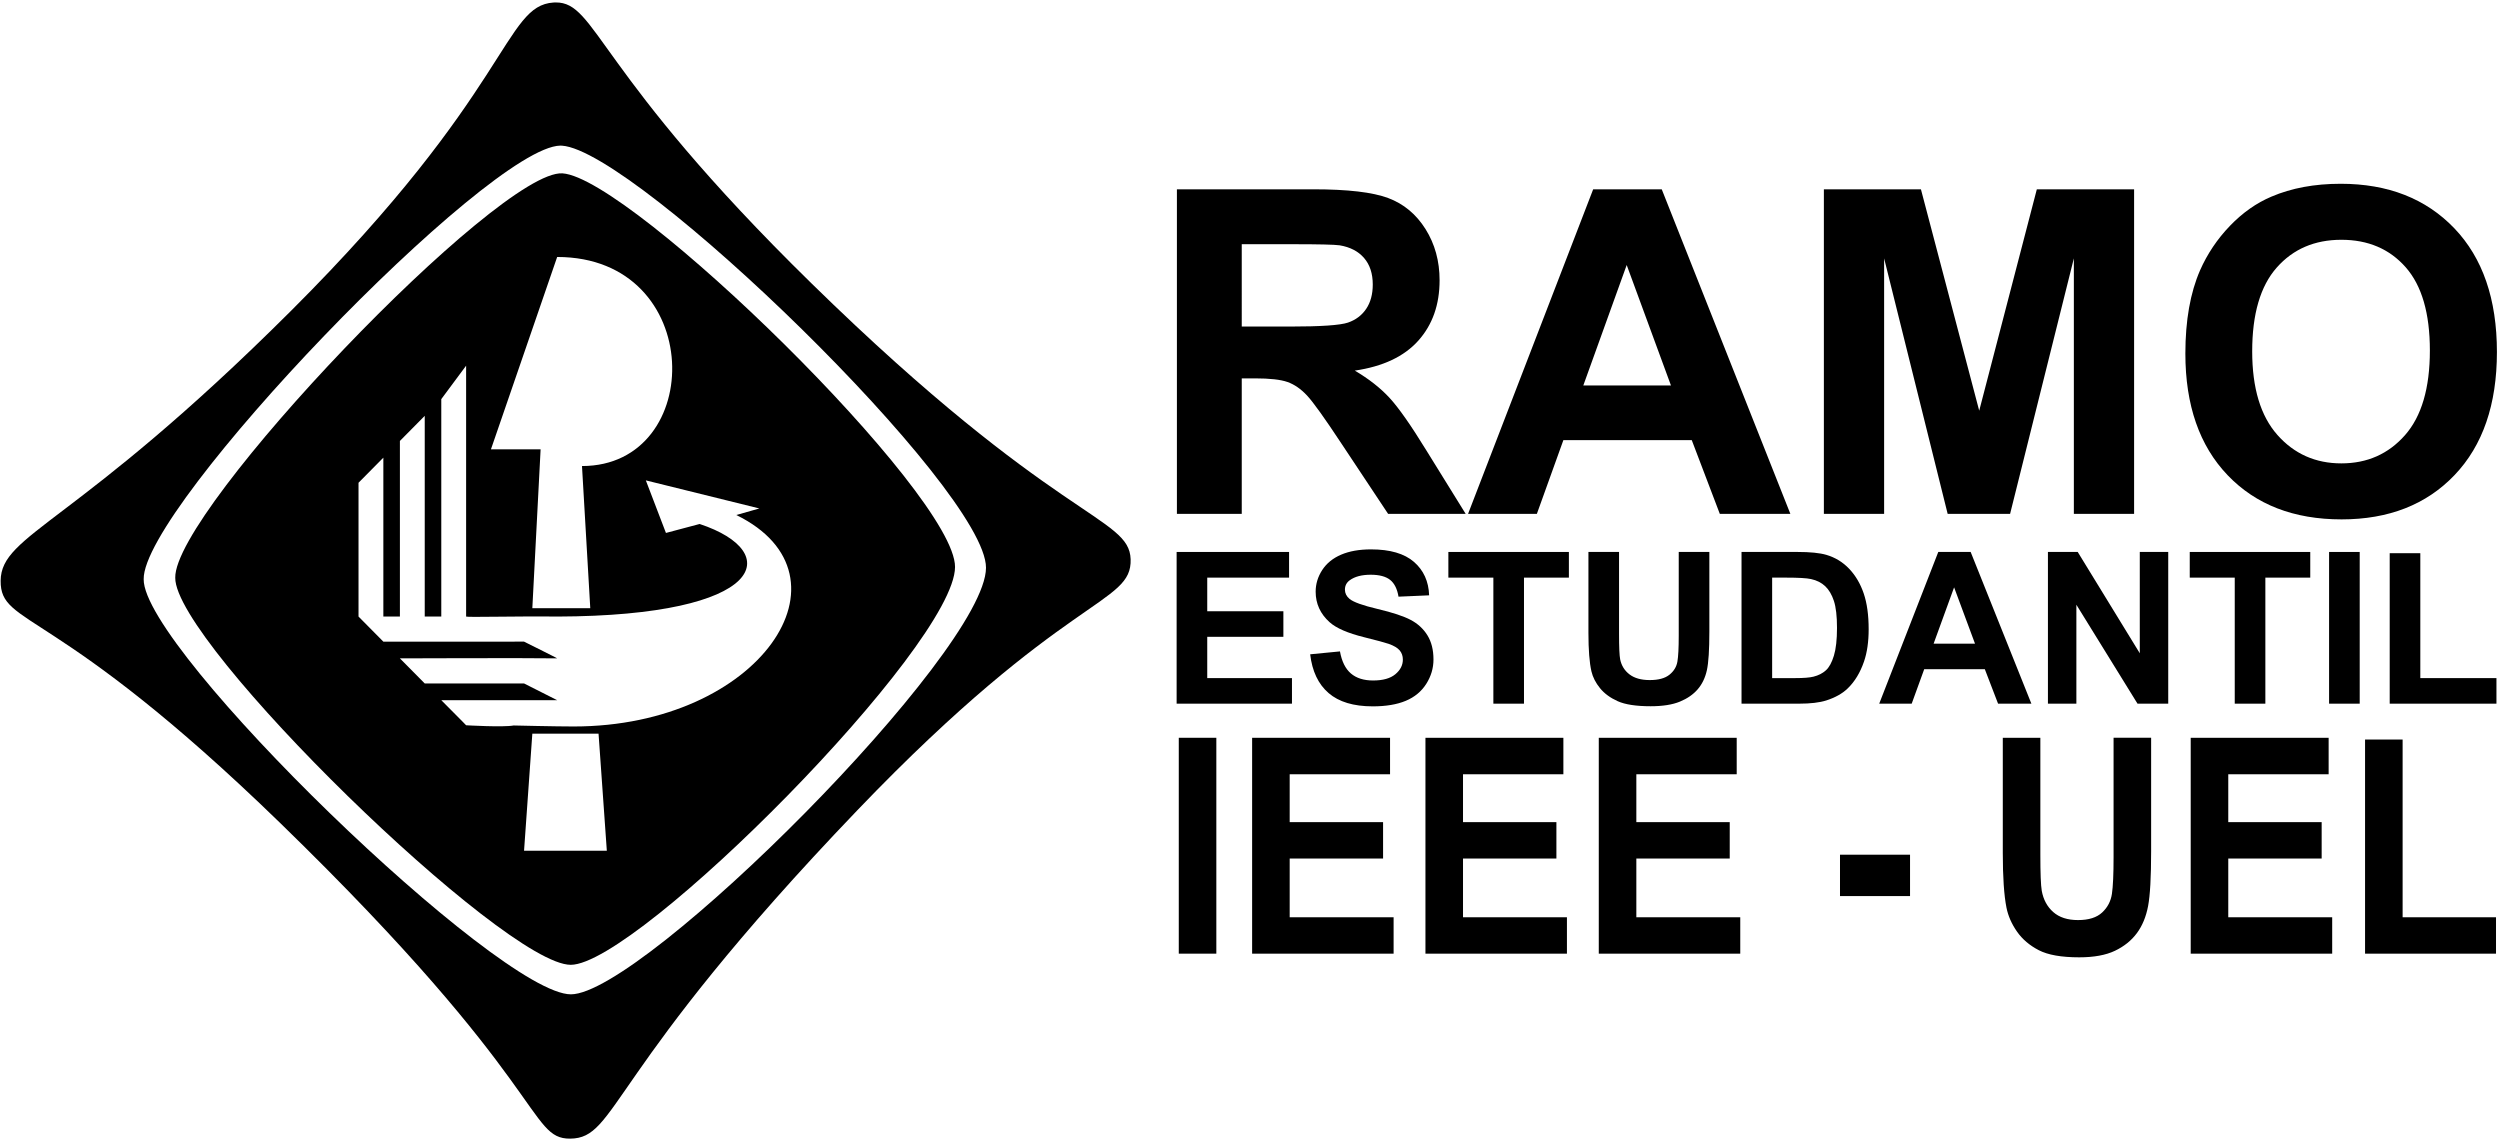 <svg version="1.1" id="Layer_1" xmlns="http://www.w3.org/2000/svg" xmlns:xlink="http://www.w3.org/1999/xlink" x="0px" y="0px"
	 viewBox="0 0 605.667 275.854" enable-background="new 0 0 605.667 275.854"
	 xml:space="preserve">
<g>
	<defs>
		<rect id="SVGID_1_" width="605.667" height="275.854"/>
	</defs>
	<clipPath id="SVGID_2_">
		<use xlink:href="#SVGID_1_"  overflow="visible"/>
	</clipPath>
	<g clip-path="url(#SVGID_2_)" enable-background="new    ">
		<g>
			<defs>
				<rect id="SVGID_3_" x="277.163" y="30.253" width="332.108" height="135.586"/>
			</defs>
			<clipPath id="SVGID_4_">
				<use xlink:href="#SVGID_3_"  overflow="visible"/>
			</clipPath>
			<g clip-path="url(#SVGID_4_)" enable-background="new    ">
				<g>
					<defs>
						<rect id="SVGID_5_" x="277.163" y="30.253" width="332.108" height="135.586"/>
					</defs>
					<clipPath id="SVGID_6_">
						<use xlink:href="#SVGID_5_"  overflow="visible"/>
					</clipPath>
					<g clip-path="url(#SVGID_6_)">
						<path d="M285.125,124.489V45.862h33.067c8.315,0,14.357,0.707,18.126,2.119
							c3.769,1.413,6.785,3.924,9.05,7.535c2.265,3.612,3.397,7.742,3.397,12.39c0,5.899-1.717,10.772-5.148,14.615
							c-3.433,3.844-8.564,6.267-15.393,7.267c3.396,2.003,6.2,4.202,8.412,6.597c2.211,2.396,5.193,6.65,8.944,12.765l9.501,15.339
							h-18.79l-11.358-17.109c-4.034-6.114-6.794-9.966-8.28-11.558c-1.486-1.591-3.062-2.682-4.724-3.272
							c-1.664-0.59-4.3-0.885-7.909-0.885h-3.185v32.824H285.125z M300.836,79.115h11.624c7.537,0,12.243-0.322,14.119-0.965
							c1.875-0.644,3.344-1.751,4.405-3.326c1.062-1.573,1.592-3.54,1.592-5.899c0-2.646-0.698-4.782-2.096-6.409
							c-1.398-1.627-3.371-2.655-5.919-3.084c-1.273-0.179-5.095-0.268-11.465-0.268h-12.261V79.115z"/>
						<path d="M433.744,124.489h-17.092l-6.794-17.86h-31.104l-6.422,17.86h-16.667l30.308-78.627h16.613
							L433.744,124.489z M404.816,93.381l-10.722-29.177l-10.51,29.177H404.816z"/>
						<path d="M441.864,124.489V45.862h23.514l14.119,53.634l13.959-53.634h23.566v78.627h-14.596V62.595
							l-15.446,61.894h-15.127l-15.393-61.894v61.894H441.864z"/>
						<path d="M529.442,85.658c0-8.009,1.186-14.73,3.557-20.166c1.769-4.004,4.184-7.598,7.245-10.78
							c3.061-3.182,6.413-5.542,10.059-7.08c4.848-2.074,10.438-3.111,16.772-3.111c11.465,0,20.638,3.593,27.521,10.78
							c6.882,7.187,10.324,17.181,10.324,29.981c0,12.693-3.415,22.625-10.244,29.793c-6.83,7.169-15.959,10.753-27.389,10.753
							c-11.57,0-20.771-3.566-27.601-10.7S529.442,98.173,529.442,85.658z M545.632,85.122c0,8.903,2.034,15.653,6.104,20.247
							c4.069,4.595,9.235,6.892,15.499,6.892c6.263,0,11.402-2.279,15.419-6.838c4.016-4.559,6.024-11.397,6.024-20.515
							c0-9.011-1.955-15.732-5.865-20.167c-3.91-4.433-9.103-6.65-15.578-6.65s-11.695,2.244-15.658,6.731
							C547.613,69.309,545.632,76.076,545.632,85.122z"/>
					</g>
				</g>
			</g>
		</g>
	</g>
	<g clip-path="url(#SVGID_2_)" enable-background="new    ">
		<g>
			<defs>
				<rect id="SVGID_7_" x="281.323" y="126.424" width="324.111" height="63.38"/>
			</defs>
			<clipPath id="SVGID_8_">
				<use xlink:href="#SVGID_7_"  overflow="visible"/>
			</clipPath>
			<g clip-path="url(#SVGID_8_)" enable-background="new    ">
				<g>
					<defs>
						<rect id="SVGID_9_" x="281.323" y="126.424" width="324.111" height="63.38"/>
					</defs>
					<clipPath id="SVGID_10_">
						<use xlink:href="#SVGID_9_"  overflow="visible"/>
					</clipPath>
					<g clip-path="url(#SVGID_10_)">
						<path d="M285.057,170.475v-36.754h27.242v6.218h-19.824v8.147h18.445v6.192h-18.445v10.004H313v6.192H285.057z
							"/>
						<path d="M317.411,158.516l7.218-0.702c0.434,2.424,1.315,4.204,2.644,5.341s3.12,1.704,5.376,1.704
							c2.389,0,4.188-0.505,5.4-1.517c1.211-1.011,1.816-2.193,1.816-3.548c0-0.868-0.255-1.608-0.764-2.219
							c-0.51-0.609-1.399-1.141-2.669-1.592c-0.869-0.301-2.849-0.836-5.939-1.604c-3.977-0.986-6.767-2.197-8.37-3.635
							c-2.256-2.022-3.384-4.488-3.384-7.396c0-1.872,0.53-3.623,1.592-5.252c1.061-1.629,2.589-2.871,4.586-3.723
							c1.996-0.852,4.406-1.278,7.229-1.278c4.611,0,8.082,1.011,10.413,3.034s3.555,4.722,3.672,8.098l-7.418,0.325
							c-0.318-1.889-0.999-3.246-2.043-4.074c-1.044-0.827-2.61-1.24-4.699-1.24c-2.155,0-3.843,0.442-5.062,1.328
							c-0.786,0.568-1.178,1.329-1.178,2.282c0,0.869,0.367,1.612,1.103,2.23c0.936,0.786,3.207,1.605,6.816,2.457
							c3.608,0.853,6.277,1.734,8.007,2.646s3.082,2.156,4.06,3.735c0.978,1.58,1.466,3.531,1.466,5.854
							c0,2.105-0.585,4.078-1.754,5.916c-1.17,1.839-2.823,3.206-4.962,4.1s-4.804,1.341-7.994,1.341
							c-4.646,0-8.212-1.073-10.701-3.221S317.896,162.627,317.411,158.516z"/>
						<path d="M361.793,170.475v-30.536h-10.901v-6.218h29.196v6.218h-10.877v30.536H361.793z"/>
						<path d="M384.824,133.721h7.418v19.907c0,3.159,0.092,5.206,0.276,6.143c0.316,1.504,1.073,2.712,2.268,3.622
							c1.194,0.911,2.828,1.367,4.899,1.367c2.105,0,3.692-0.431,4.762-1.292c1.069-0.86,1.712-1.918,1.93-3.171
							c0.217-1.254,0.325-3.335,0.325-6.243v-20.333h7.419v19.305c0,4.412-0.201,7.529-0.602,9.352
							c-0.401,1.821-1.141,3.359-2.218,4.612c-1.078,1.254-2.52,2.253-4.323,2.996c-1.805,0.744-4.16,1.116-7.067,1.116
							c-3.509,0-6.169-0.405-7.981-1.216c-1.813-0.811-3.246-1.864-4.298-3.159c-1.053-1.295-1.746-2.653-2.08-4.074
							c-0.485-2.105-0.728-5.215-0.728-9.326V133.721z"/>
						<path d="M421.914,133.721h13.558c3.058,0,5.389,0.234,6.992,0.702c2.155,0.635,4.001,1.764,5.538,3.385
							c1.537,1.622,2.707,3.606,3.509,5.955c0.802,2.348,1.203,5.244,1.203,8.687c0,3.025-0.376,5.633-1.128,7.822
							c-0.919,2.675-2.23,4.839-3.935,6.493c-1.286,1.254-3.024,2.231-5.213,2.934c-1.637,0.519-3.826,0.777-6.565,0.777h-13.959
							V133.721z M429.332,139.939v24.344h5.538c2.072,0,3.567-0.117,4.486-0.352c1.203-0.301,2.201-0.811,2.995-1.529
							c0.793-0.718,1.44-1.9,1.941-3.547c0.502-1.646,0.752-3.891,0.752-6.731c0-2.842-0.25-5.022-0.752-6.544
							c-0.501-1.521-1.202-2.708-2.104-3.561s-2.047-1.429-3.434-1.729c-1.036-0.234-3.066-0.351-6.09-0.351H429.332z"/>
						<path d="M492.135,170.475h-8.069l-3.208-8.349h-14.686l-3.032,8.349h-7.869l14.31-36.754h7.844
							L492.135,170.475z M478.477,155.934l-5.063-13.639l-4.962,13.639H478.477z"/>
						<path d="M496.145,170.475v-36.754h7.217l15.037,24.544v-24.544h6.892v36.754h-7.443l-14.811-23.968v23.968
							H496.145z"/>
						<path d="M541.404,170.475v-30.536h-10.901v-6.218h29.196v6.218h-10.877v30.536H541.404z"/>
						<path d="M564.26,170.475v-36.754h7.418v36.754H564.26z"/>
						<path d="M578.945,170.475v-36.453h7.418v30.261h18.444v6.192H578.945z"/>
					</g>
				</g>
			</g>
		</g>
	</g>
	<g clip-path="url(#SVGID_2_)" enable-background="new    ">
		<g>
			<defs>
				<rect id="SVGID_11_" x="281.275" y="168.356" width="324.193" height="90.188"/>
			</defs>
			<clipPath id="SVGID_12_">
				<use xlink:href="#SVGID_11_"  overflow="visible"/>
			</clipPath>
			<g clip-path="url(#SVGID_12_)" enable-background="new    ">
				<g>
					<defs>
						<rect id="SVGID_13_" x="281.275" y="168.356" width="324.193" height="90.188"/>
					</defs>
					<clipPath id="SVGID_14_">
						<use xlink:href="#SVGID_13_"  overflow="visible"/>
					</clipPath>
					<g clip-path="url(#SVGID_14_)">
						<path d="M285.579,231.039v-52.3h9.099v52.3H285.579z"/>
						<path d="M303.348,231.039v-52.3h33.415v8.847h-24.316v11.595h22.626v8.813h-22.626v14.234h25.177v8.812
							H303.348z"/>
						<path d="M345.339,231.039v-52.3h33.416v8.847h-24.316v11.595h22.625v8.813h-22.625v14.234h25.177v8.812
							H345.339z"/>
						<path d="M387.331,231.039v-52.3h33.416v8.847h-24.316v11.595h22.625v8.813h-22.625v14.234h25.177v8.812
							H387.331z"/>
						<path d="M445.77,217.089v-10.024h16.969v10.024H445.77z"/>
						<path d="M485.21,178.739h9.1v28.326c0,4.495,0.112,7.408,0.338,8.74c0.39,2.141,1.316,3.859,2.782,5.155
							c1.465,1.297,3.469,1.944,6.01,1.944c2.582,0,4.529-0.612,5.841-1.838c1.312-1.225,2.101-2.729,2.367-4.513
							c0.266-1.783,0.399-4.745,0.399-8.883v-28.933h9.1v27.47c0,6.279-0.246,10.715-0.738,13.307
							c-0.491,2.593-1.398,4.781-2.721,6.564c-1.321,1.784-3.089,3.205-5.303,4.264c-2.213,1.058-5.103,1.587-8.669,1.587
							c-4.304,0-7.567-0.576-9.79-1.729c-2.225-1.153-3.981-2.652-5.272-4.495c-1.291-1.844-2.142-3.776-2.552-5.798
							c-0.595-2.997-0.892-7.42-0.892-13.271V178.739z"/>
						<path d="M530.736,231.039v-52.3h33.416v8.847h-24.316v11.595h22.625v8.813h-22.625v14.234h25.177v8.812
							H530.736z"/>
						<path d="M572.975,231.039v-51.872h9.1v43.061h22.625v8.812H572.975z"/>
					</g>
				</g>
			</g>
		</g>
	</g>
	<path clip-path="url(#SVGID_2_)" d="M134.606,0.595c-0.159,0.003-0.326,0.003-0.489,0.014
		c-12.097,0.758-10.228,21.425-63.59,74.671c-52.244,52.13-70.264,53.985-70.369,65.414c-0.104,11.287,13.082,5.59,67.788,58.755
		c64.894,63.065,59.901,76.468,70.181,76.404c11.544-0.071,8.57-15.902,69.618-79.596c50.477-52.664,66.539-49.608,66.171-60.78
		c-0.347-10.509-18.143-8.896-77.35-66.858C144.194,17.349,144.574,0.485,134.606,0.595L134.606,0.595z M135.746,35.278
		c0.138-0.002,0.271,0.003,0.401,0.013c17.966,1.176,102.794,83.338,102.728,102.263c-0.071,20.411-83.105,103.312-100.56,103.338
		C120.86,240.928,34.59,157.412,34.81,140.34C34.448,122.765,118.208,35.578,135.746,35.278L135.746,35.278z"/>
	<path clip-path="url(#SVGID_2_)" d="M136.271,41.997c-15.382-1.014-94.152,81.453-93.814,97.971
		c-0.204,15.921,79.66,93.8,95.819,93.774c16.159-0.025,93.032-77.344,93.098-96.379C231.435,119.715,152.903,43.093,136.271,41.997
		 M134.982,62.257c36.093,0,36.093,50.65,6.015,50.65l2.005,34.442h-14.036l2.005-38.494H118.94L134.982,62.257z M126.961,206.103
		l2.005-28.364h16.042l2.005,28.364H126.961z M138.992,176.002c-4.294,0.001-14.55-0.242-14.55-0.242
		c-2.514,0.473-11.517-0.051-11.517-0.051s-0.338-0.385-6.016-6.078h28.073l-8.021-4.052h-24.062l-6.016-6.078
		c0,0,30.782-0.121,38.099,0c0.133,0.002-8.021-4.053-8.021-4.053H92.873l-6.016-6.077v-32.417l6.016-6.078v38.495h4.01v-42.546
		l6.016-6.078v48.625h4.01V96.695l6.016-8.104v60.78v0.003c0.213,0.216,13.065-0.126,22.057,0
		c50.812-0.156,55.004-15.644,34.517-22.43l-8.163,2.171l-4.87-12.735l27.499,6.801l-5.585,1.592
		C208.461,139.478,184.174,175.995,138.992,176.002"/>
</g>
</svg>
